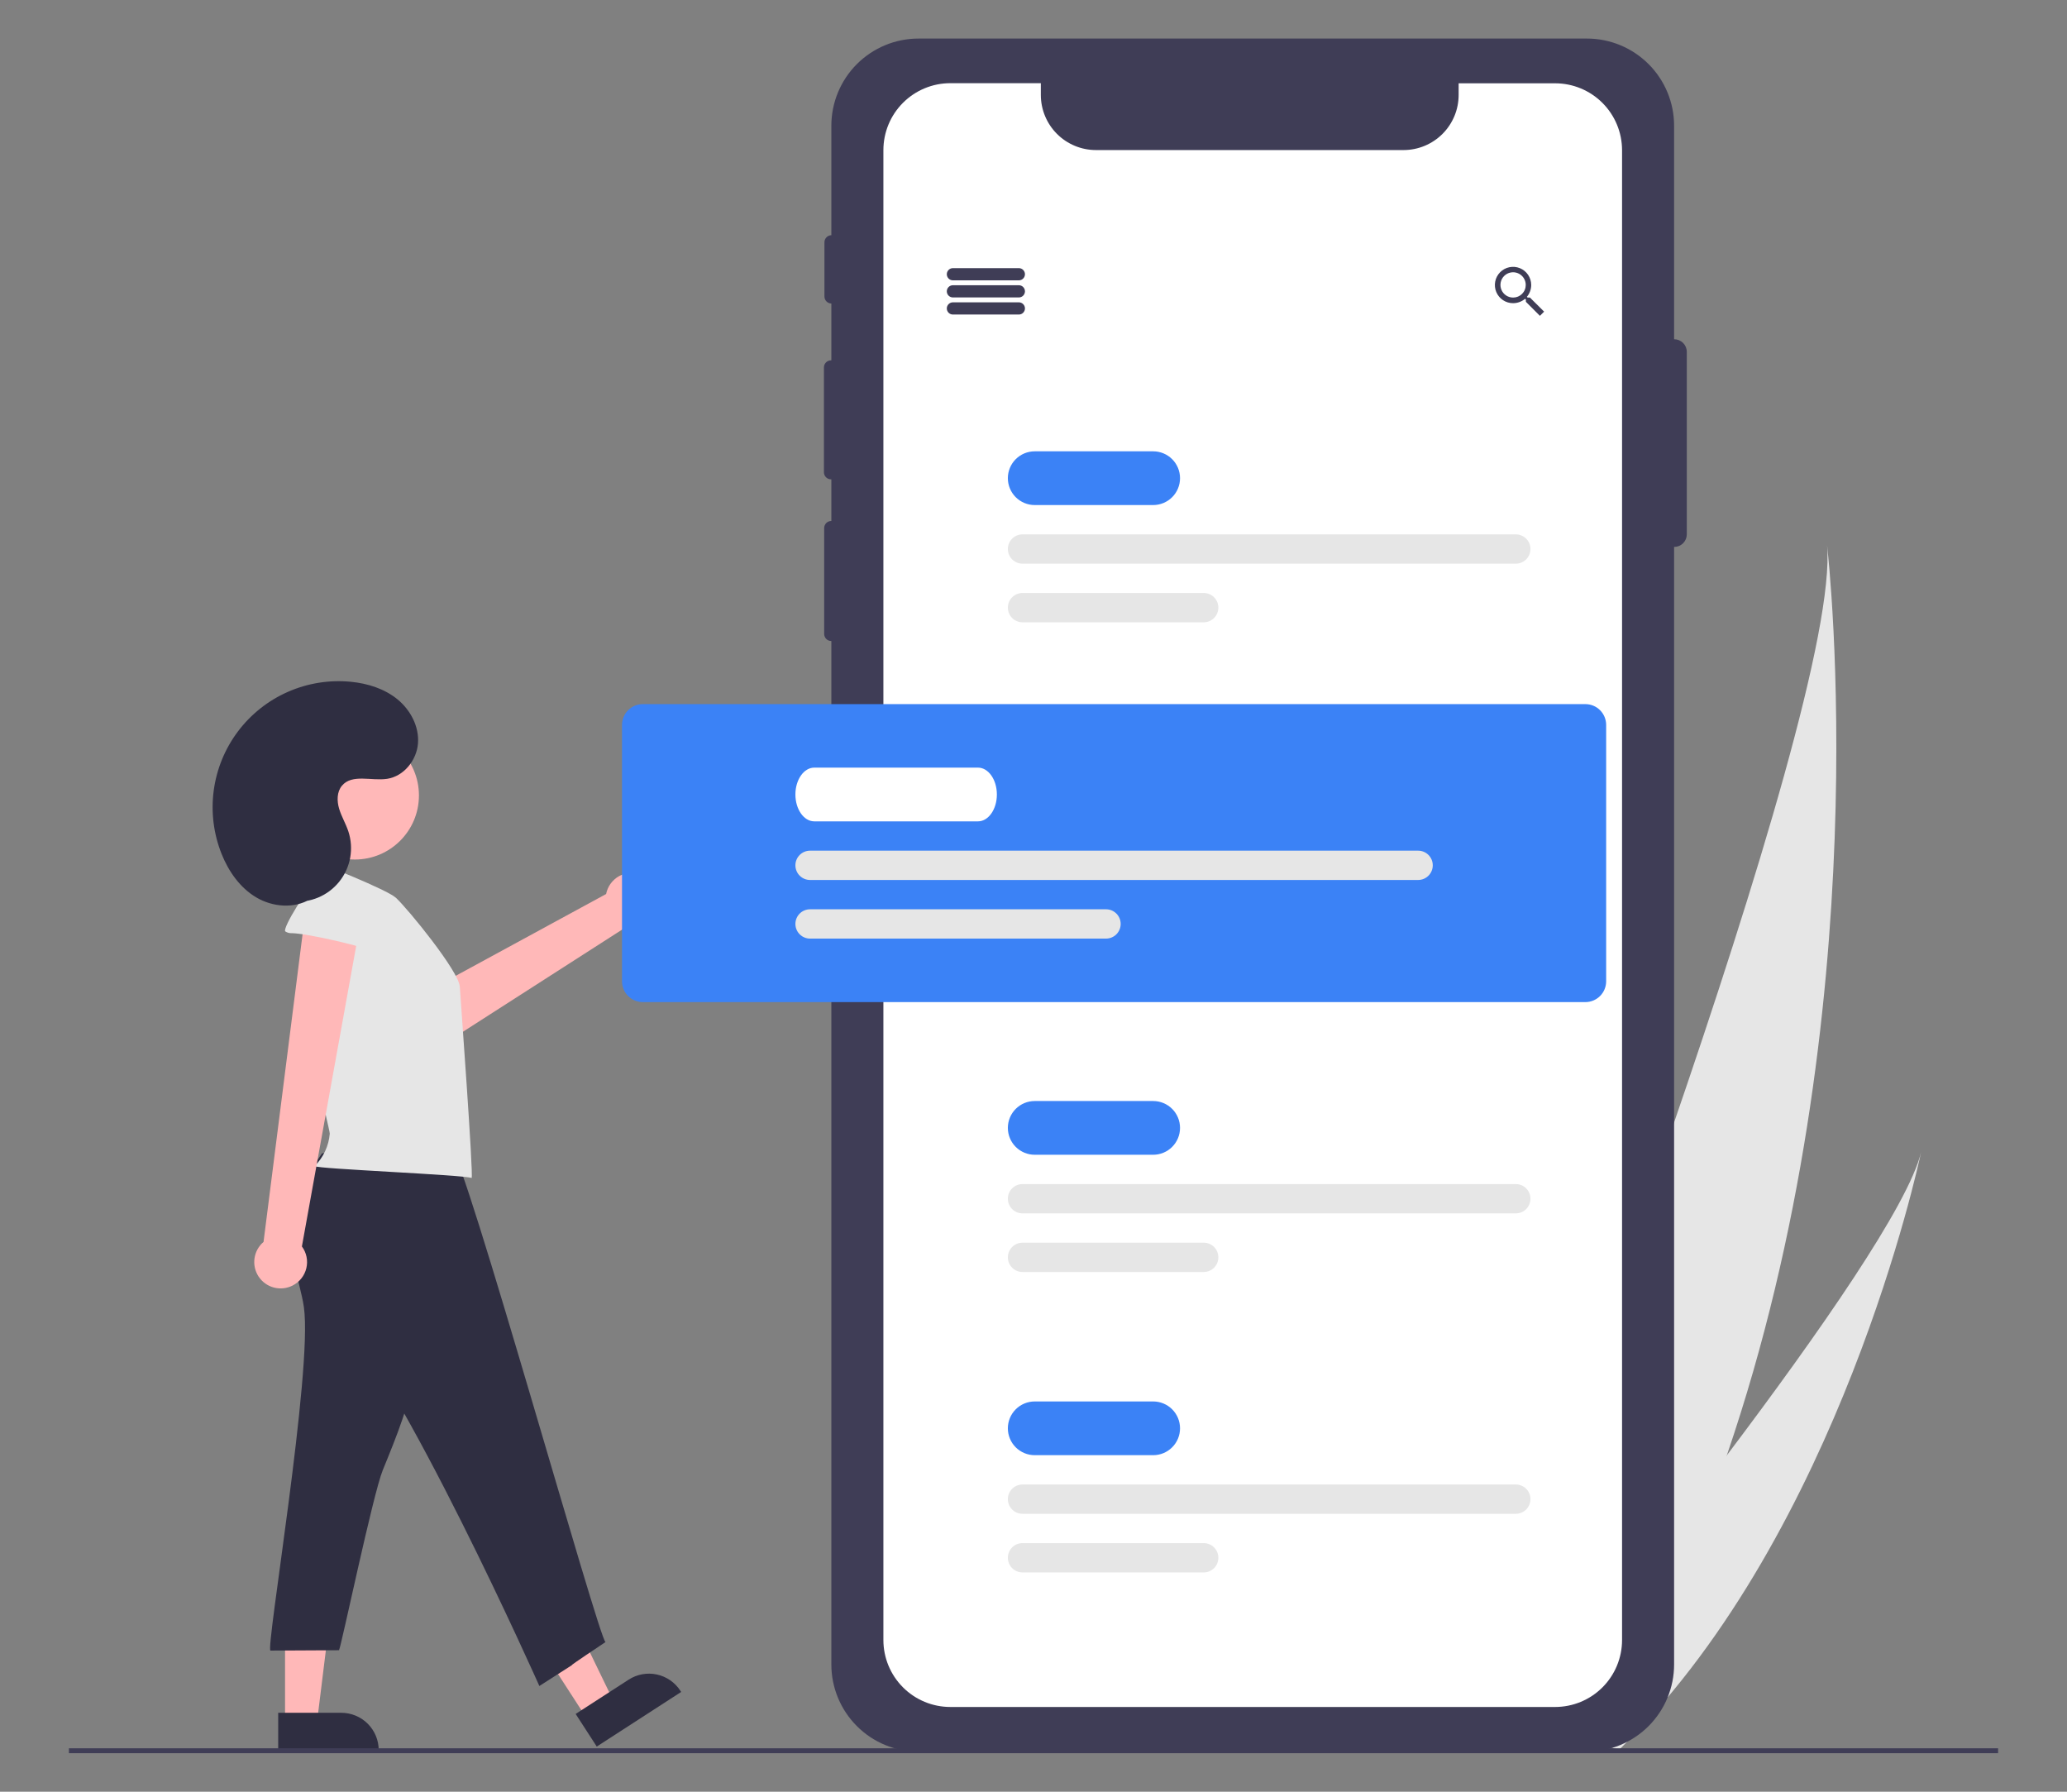 <svg width="300" height="260" viewBox="0 0 300 260" fill="none" xmlns="http://www.w3.org/2000/svg">
<rect x="0" y="0" width="300" height="260" fill="#808080" stroke="none"/>
<g clip-path="url(#clip0)">
<path d="M250.631 211.178C245.907 225.016 239.831 238.824 232.047 251.966C231.874 252.262 231.7 252.552 231.524 252.847L212.254 246.751C212.365 246.472 212.486 246.16 212.616 245.819C220.389 225.719 267.281 103.253 265.176 79.107C265.403 81.083 272.739 146.492 250.631 211.178Z" fill="#E6E6E6"/>
<path d="M235.765 253.143C235.503 253.41 235.234 253.676 234.964 253.936L220.508 249.362C220.703 249.126 220.931 248.847 221.193 248.532C225.474 243.304 238.202 227.65 250.631 211.179C263.988 193.478 277.002 174.837 278.825 167.178C278.459 168.919 267.053 221.941 235.765 253.143Z" fill="#E6E6E6"/>
<path d="M242.991 49.231C242.985 49.231 242.98 49.232 242.975 49.233V18.245C242.975 14.89 241.642 11.672 239.27 9.3C236.898 6.928 233.68 5.595 230.325 5.595H133.31C129.956 5.595 126.738 6.928 124.366 9.3C121.994 11.672 120.661 14.89 120.661 18.245V34.131C120.393 34.136 120.138 34.247 119.951 34.438C119.763 34.63 119.658 34.887 119.658 35.155V43.023C119.658 43.291 119.763 43.548 119.951 43.739C120.138 43.931 120.393 44.041 120.661 44.047V52.29H120.609C120.475 52.29 120.341 52.316 120.217 52.368C120.092 52.419 119.979 52.495 119.884 52.59C119.789 52.686 119.713 52.799 119.661 52.923C119.61 53.048 119.583 53.181 119.583 53.316V68.532C119.583 68.666 119.61 68.8 119.661 68.924C119.713 69.049 119.789 69.162 119.884 69.257C119.979 69.353 120.092 69.428 120.217 69.48C120.341 69.531 120.475 69.558 120.609 69.558H120.661V75.601H120.645C120.51 75.601 120.377 75.627 120.252 75.679C120.128 75.731 120.015 75.806 119.919 75.901C119.824 75.997 119.748 76.11 119.697 76.234C119.645 76.359 119.619 76.492 119.619 76.627V91.992C119.619 92.126 119.645 92.26 119.697 92.384C119.748 92.509 119.824 92.622 119.919 92.717C120.015 92.812 120.128 92.888 120.252 92.94C120.377 92.991 120.51 93.018 120.645 93.018H120.661V241.535C120.661 244.89 121.994 248.107 124.366 250.48C126.738 252.852 129.956 254.185 133.31 254.185H230.325C233.68 254.185 236.898 252.852 239.27 250.48C241.642 248.107 242.975 244.89 242.975 241.535V79.363C242.98 79.363 242.985 79.365 242.991 79.365C243.231 79.365 243.468 79.318 243.69 79.226C243.912 79.134 244.113 78.999 244.283 78.83C244.452 78.66 244.587 78.459 244.679 78.237C244.771 78.015 244.818 77.778 244.818 77.538V51.058C244.818 50.574 244.625 50.109 244.283 49.766C243.94 49.423 243.475 49.231 242.991 49.231Z" fill="#3F3D56"/>
<path d="M235.422 21.785V237.99C235.421 240.566 234.397 243.037 232.575 244.858C230.754 246.679 228.283 247.702 225.707 247.702H137.929C135.353 247.702 132.882 246.679 131.061 244.858C129.239 243.037 128.215 240.566 128.214 237.99V21.785C128.214 19.209 129.237 16.738 131.059 14.916C132.881 13.094 135.352 12.07 137.929 12.07H151.064V13.775C151.065 15.897 151.908 17.931 153.408 19.431C154.908 20.931 156.942 21.774 159.063 21.775H203.722C205.84 21.77 207.87 20.925 209.367 19.425C210.863 17.926 211.704 15.894 211.704 13.775V12.088H225.707C228.281 12.088 230.749 13.109 232.57 14.927C234.392 16.745 235.417 19.212 235.422 21.785Z" fill="white"/>
<path d="M93.082 126.911C92.563 126.71 92.006 126.626 91.451 126.663C90.896 126.701 90.355 126.859 89.868 127.128C89.381 127.397 88.958 127.77 88.63 128.22C88.302 128.669 88.077 129.186 87.971 129.732L56.691 146.74L62.19 152.93L91.239 134.288C92.169 134.406 93.11 134.179 93.883 133.65C94.657 133.122 95.21 132.327 95.437 131.418C95.664 130.509 95.55 129.548 95.116 128.717C94.682 127.887 93.959 127.244 93.082 126.911H93.082Z" fill="#FFB8B8"/>
<path d="M85.105 249.286L89.002 246.765L81.133 230.531L75.38 234.252L85.105 249.286Z" fill="#FFB8B8"/>
<path d="M98.861 245.523L86.611 253.446L83.549 248.713L91.243 243.737C92.452 242.955 93.921 242.685 95.328 242.987C96.735 243.289 97.965 244.137 98.746 245.346L98.861 245.523L98.861 245.523Z" fill="#2F2E41"/>
<path d="M41.371 249.873H46.013L48.222 231.968H41.371V249.873Z" fill="#FFB8B8"/>
<path d="M54.966 254.184H40.376V248.547H49.54C50.252 248.547 50.958 248.687 51.616 248.96C52.274 249.232 52.873 249.632 53.377 250.136C53.88 250.64 54.28 251.238 54.553 251.896C54.825 252.555 54.966 253.26 54.966 253.973V254.184Z" fill="#2F2E41"/>
<path d="M147.873 40.681H138.304C138.069 40.681 137.843 40.588 137.677 40.422C137.511 40.255 137.418 40.03 137.418 39.795C137.418 39.56 137.511 39.335 137.677 39.169C137.843 39.002 138.069 38.909 138.304 38.909H147.873C148.108 38.909 148.334 39.002 148.5 39.169C148.666 39.335 148.76 39.56 148.76 39.795C148.76 40.03 148.666 40.255 148.5 40.422C148.334 40.588 148.108 40.681 147.873 40.681Z" fill="#3F3D56"/>
<path d="M147.873 43.162H138.304C138.069 43.162 137.843 43.069 137.677 42.903C137.511 42.736 137.418 42.511 137.418 42.276C137.418 42.041 137.511 41.816 137.677 41.65C137.843 41.483 138.069 41.39 138.304 41.39H147.873C148.108 41.39 148.334 41.483 148.5 41.65C148.666 41.816 148.76 42.041 148.76 42.276C148.76 42.511 148.666 42.736 148.5 42.903C148.334 43.069 148.108 43.162 147.873 43.162Z" fill="#3F3D56"/>
<path d="M147.873 45.643H138.304C138.069 45.643 137.843 45.55 137.677 45.384C137.511 45.218 137.418 44.992 137.418 44.757C137.418 44.522 137.511 44.297 137.677 44.131C137.843 43.964 138.069 43.871 138.304 43.871H147.873C148.108 43.871 148.334 43.964 148.5 44.131C148.666 44.297 148.76 44.522 148.76 44.757C148.76 44.992 148.666 45.218 148.5 45.384C148.334 45.55 148.108 45.643 147.873 45.643Z" fill="#3F3D56"/>
<path d="M222.053 43.18H221.73L221.606 43.077C222.014 42.591 222.237 41.978 222.237 41.344C222.234 40.822 222.077 40.313 221.785 39.881C221.493 39.449 221.079 39.114 220.596 38.916C220.113 38.719 219.583 38.67 219.072 38.775C218.561 38.879 218.092 39.133 217.725 39.504C217.359 39.874 217.11 40.346 217.011 40.858C216.912 41.37 216.967 41.9 217.169 42.38C217.371 42.861 217.712 43.271 218.147 43.559C218.582 43.846 219.093 43.998 219.614 43.995C220.246 43.991 220.857 43.768 221.344 43.364L221.464 43.467V43.793L223.499 45.831L224.108 45.221L222.053 43.18ZM219.614 43.18C219.251 43.181 218.896 43.075 218.593 42.874C218.29 42.674 218.054 42.388 217.914 42.053C217.773 41.718 217.736 41.349 217.805 40.993C217.875 40.636 218.048 40.309 218.304 40.051C218.56 39.793 218.886 39.617 219.242 39.545C219.598 39.472 219.967 39.507 220.303 39.645C220.639 39.783 220.927 40.017 221.13 40.318C221.333 40.619 221.442 40.974 221.443 41.337L221.443 41.344C221.444 41.584 221.399 41.821 221.308 42.043C221.218 42.265 221.084 42.467 220.916 42.638C220.747 42.808 220.547 42.944 220.326 43.037C220.105 43.13 219.868 43.178 219.628 43.18C219.624 43.18 219.619 43.18 219.614 43.18H219.614Z" fill="#3F3D56"/>
<path d="M167.369 73.289H150.177C149.143 73.289 148.152 72.878 147.42 72.147C146.689 71.416 146.278 70.424 146.278 69.39C146.278 68.356 146.689 67.365 147.42 66.633C148.152 65.902 149.143 65.492 150.177 65.492H167.369C168.403 65.492 169.395 65.902 170.126 66.633C170.857 67.365 171.268 68.356 171.268 69.39C171.268 70.424 170.857 71.416 170.126 72.147C169.395 72.878 168.403 73.289 167.369 73.289Z" fill="#3B82F6"/>
<path d="M220 81.796H148.405C147.841 81.796 147.3 81.572 146.901 81.173C146.503 80.774 146.278 80.233 146.278 79.669C146.278 79.105 146.503 78.564 146.901 78.165C147.3 77.766 147.841 77.542 148.405 77.542H220C220.564 77.542 221.105 77.766 221.504 78.165C221.902 78.564 222.127 79.105 222.127 79.669C222.127 80.233 221.902 80.774 221.504 81.173C221.105 81.572 220.564 81.796 220 81.796Z" fill="#E6E6E6"/>
<path d="M174.704 90.302H148.405C147.841 90.302 147.3 90.078 146.901 89.679C146.503 89.28 146.278 88.739 146.278 88.175C146.278 87.611 146.503 87.07 146.901 86.672C147.3 86.273 147.841 86.049 148.405 86.049H174.704C175.268 86.049 175.809 86.273 176.208 86.672C176.606 87.07 176.83 87.611 176.83 88.175C176.83 88.739 176.606 89.28 176.208 89.679C175.809 90.078 175.268 90.302 174.704 90.302Z" fill="#E6E6E6"/>
<path d="M167.369 167.569H150.177C149.143 167.569 148.152 167.158 147.42 166.427C146.689 165.695 146.278 164.704 146.278 163.67C146.278 162.636 146.689 161.644 147.42 160.913C148.152 160.182 149.143 159.771 150.177 159.771H167.369C168.403 159.771 169.395 160.182 170.126 160.913C170.857 161.644 171.268 162.636 171.268 163.67C171.268 164.704 170.857 165.695 170.126 166.427C169.395 167.158 168.403 167.569 167.369 167.569Z" fill="#3B82F6"/>
<path d="M220 176.075H148.405C147.841 176.075 147.3 175.851 146.901 175.452C146.503 175.053 146.278 174.512 146.278 173.948C146.278 173.384 146.503 172.844 146.901 172.445C147.3 172.046 147.841 171.822 148.405 171.822H220C220.564 171.822 221.105 172.046 221.504 172.445C221.902 172.844 222.127 173.384 222.127 173.948C222.127 174.512 221.902 175.053 221.504 175.452C221.105 175.851 220.564 176.075 220 176.075Z" fill="#E6E6E6"/>
<path d="M174.704 184.581H148.405C147.841 184.581 147.3 184.357 146.901 183.959C146.503 183.56 146.278 183.019 146.278 182.455C146.278 181.891 146.503 181.35 146.901 180.951C147.3 180.552 147.841 180.328 148.405 180.328H174.704C175.268 180.328 175.809 180.552 176.208 180.951C176.606 181.35 176.83 181.891 176.83 182.455C176.83 183.019 176.606 183.56 176.208 183.959C175.809 184.357 175.268 184.581 174.704 184.581Z" fill="#E6E6E6"/>
<path d="M167.369 211.164H150.177C149.143 211.164 148.152 210.753 147.42 210.022C146.689 209.291 146.278 208.299 146.278 207.265C146.278 206.231 146.689 205.24 147.42 204.508C148.152 203.777 149.143 203.367 150.177 203.367H167.369C168.403 203.367 169.395 203.777 170.126 204.508C170.857 205.24 171.268 206.231 171.268 207.265C171.268 208.299 170.857 209.291 170.126 210.022C169.395 210.753 168.403 211.164 167.369 211.164Z" fill="#3B82F6"/>
<path d="M220 219.67H148.405C147.841 219.67 147.3 219.446 146.901 219.048C146.503 218.649 146.278 218.108 146.278 217.544C146.278 216.98 146.503 216.439 146.901 216.04C147.3 215.641 147.841 215.417 148.405 215.417H220C220.564 215.417 221.105 215.641 221.504 216.04C221.902 216.439 222.127 216.98 222.127 217.544C222.127 218.108 221.902 218.649 221.504 219.048C221.105 219.446 220.564 219.67 220 219.67Z" fill="#E6E6E6"/>
<path d="M174.704 228.177H148.405C147.841 228.177 147.3 227.953 146.901 227.554C146.503 227.155 146.278 226.614 146.278 226.05C146.278 225.486 146.503 224.945 146.901 224.547C147.3 224.148 147.841 223.924 148.405 223.924H174.704C175.268 223.924 175.809 224.148 176.208 224.547C176.606 224.945 176.83 225.486 176.83 226.05C176.83 226.614 176.606 227.155 176.208 227.554C175.809 227.953 175.268 228.177 174.704 228.177Z" fill="#E6E6E6"/>
<path d="M230.101 145.417H93.291C92.492 145.416 91.727 145.098 91.162 144.533C90.597 143.968 90.279 143.203 90.278 142.404V105.188C90.279 104.389 90.597 103.624 91.162 103.059C91.727 102.494 92.492 102.176 93.291 102.176H230.101C230.9 102.176 231.666 102.494 232.23 103.059C232.795 103.624 233.113 104.389 233.114 105.188V142.404C233.113 143.203 232.795 143.968 232.23 144.533C231.666 145.098 230.9 145.416 230.101 145.417Z" fill="#3B82F6"/>
<path d="M44.107 189.692C45.415 198.869 38.49 239.522 39.259 239.519L49.204 239.466C49.559 238.785 54.124 216.849 55.556 213.33C57.554 208.446 59.571 203.501 60.358 198.284C61.099 193.386 60.734 188.395 60.252 183.465C60.274 183.318 60.261 183.168 60.214 183.028C60.167 182.887 60.088 182.759 59.982 182.656C59.876 182.552 59.747 182.474 59.605 182.43C59.463 182.386 59.313 182.376 59.167 182.402L45.823 181.714C43.072 181.572 42.42 180.97 42.839 183.671C43.129 185.687 43.817 187.651 44.107 189.692Z" fill="#2F2E41"/>
<path d="M46.73 167.381C44.019 171.28 41.176 175.767 42.077 180.435C42.761 183.979 45.461 186.726 48.01 189.296C58.196 199.524 78.281 244.658 78.281 244.658C87.975 238.455 78.051 244.835 87.887 238.278C87.015 238.211 67.206 167.002 65.565 166.906C58.926 166.466 53.199 165.818 46.73 167.381Z" fill="#2F2E41"/>
<path d="M57.455 130.272C56.078 129.044 46.399 125.256 46.399 125.256C46.221 125.232 46.041 125.238 45.864 125.272C45.314 125.411 45.062 126.096 45.18 126.649C45.298 127.202 44.333 136.298 44.084 140.434C43.648 147.653 47.899 164.006 47.862 164.506C47.716 166.289 46.935 167.96 45.661 169.217C45.992 169.628 67.021 170.452 68.451 170.938C68.74 170.572 66.823 144.635 66.735 143.17C66.588 140.945 59.273 131.956 57.455 130.272Z" fill="#E6E6E6"/>
<path d="M42.456 186.552C42.955 186.304 43.392 185.949 43.739 185.514C44.086 185.078 44.333 184.572 44.462 184.031C44.592 183.489 44.602 182.926 44.49 182.381C44.379 181.836 44.149 181.321 43.818 180.874L52.69 131.771L44.411 131.662L38.249 180.219C37.535 180.826 37.069 181.673 36.938 182.601C36.807 183.529 37.021 184.473 37.54 185.254C38.058 186.034 38.845 186.598 39.751 186.837C40.657 187.076 41.62 186.975 42.456 186.552H42.456Z" fill="#FFB8B8"/>
<path d="M42.385 135.414C42.04 135.439 41.696 135.35 41.407 135.159C40.914 134.737 44.933 128.283 45.727 128.187C48.311 127.89 50.969 127.791 53.475 128.489C55.981 129.187 58.338 130.775 59.458 133.125C59.926 134.103 56.534 139.026 54.992 138.303C53.145 137.438 44.816 135.475 42.385 135.414Z" fill="#E6E6E6"/>
<path d="M51.505 124.727C56.641 124.727 60.804 120.563 60.804 115.427C60.804 110.291 56.641 106.127 51.505 106.127C46.368 106.127 42.205 110.291 42.205 115.427C42.205 120.563 46.368 124.727 51.505 124.727Z" fill="#FFB8B8"/>
<path d="M42.37 130.804C43.662 130.939 44.968 130.748 46.167 130.248C47.367 129.748 48.422 128.956 49.236 127.943C50.05 126.93 50.597 125.729 50.827 124.45C51.057 123.172 50.962 121.855 50.552 120.622C50.182 119.51 49.563 118.49 49.225 117.367C48.886 116.245 48.877 114.917 49.628 114.017C51.099 112.256 53.934 113.364 56.201 113.014C58.617 112.641 60.471 110.323 60.664 107.886C60.857 105.449 59.587 103.037 57.696 101.488C55.805 99.938 53.367 99.175 50.934 98.936C47.809 98.629 44.658 99.132 41.784 100.396C38.91 101.66 36.41 103.642 34.525 106.152C32.639 108.663 31.431 111.616 31.018 114.728C30.605 117.841 31 121.007 32.165 123.922C33.181 126.466 34.842 128.834 37.2 130.227C39.558 131.62 42.673 131.888 45.023 130.482" fill="#2F2E41"/>
<path d="M141.946 119.188H118.18C116.671 119.188 115.443 117.439 115.443 115.29C115.443 113.14 116.671 111.391 118.18 111.391H141.946C143.456 111.391 144.684 113.14 144.684 115.29C144.684 117.439 143.456 119.188 141.946 119.188Z" fill="white"/>
<path d="M205.823 127.695H117.57C117.006 127.695 116.465 127.471 116.066 127.072C115.667 126.673 115.443 126.132 115.443 125.568C115.443 125.004 115.667 124.463 116.066 124.064C116.465 123.666 117.006 123.442 117.57 123.442H205.823C206.387 123.442 206.928 123.666 207.326 124.064C207.725 124.463 207.949 125.004 207.949 125.568C207.949 126.132 207.725 126.673 207.326 127.072C206.928 127.471 206.387 127.695 205.823 127.695Z" fill="#E6E6E6"/>
<path d="M160.527 136.201H117.57C117.006 136.201 116.465 135.977 116.066 135.578C115.667 135.179 115.443 134.639 115.443 134.075C115.443 133.511 115.667 132.97 116.066 132.571C116.465 132.172 117.006 131.948 117.57 131.948H160.527C161.091 131.948 161.632 132.172 162.03 132.571C162.429 132.97 162.653 133.511 162.653 134.075C162.653 134.639 162.429 135.179 162.03 135.578C161.632 135.977 161.091 136.201 160.527 136.201Z" fill="#E6E6E6"/>
<path d="M290 253.696H10V254.405H290V253.696Z" fill="#3F3D56"/>
</g>
<defs>
<clipPath id="clip0">
<rect width="280" height="248.81" fill="white" transform="translate(10 5.595)"/>
</clipPath>
</defs>
</svg>
